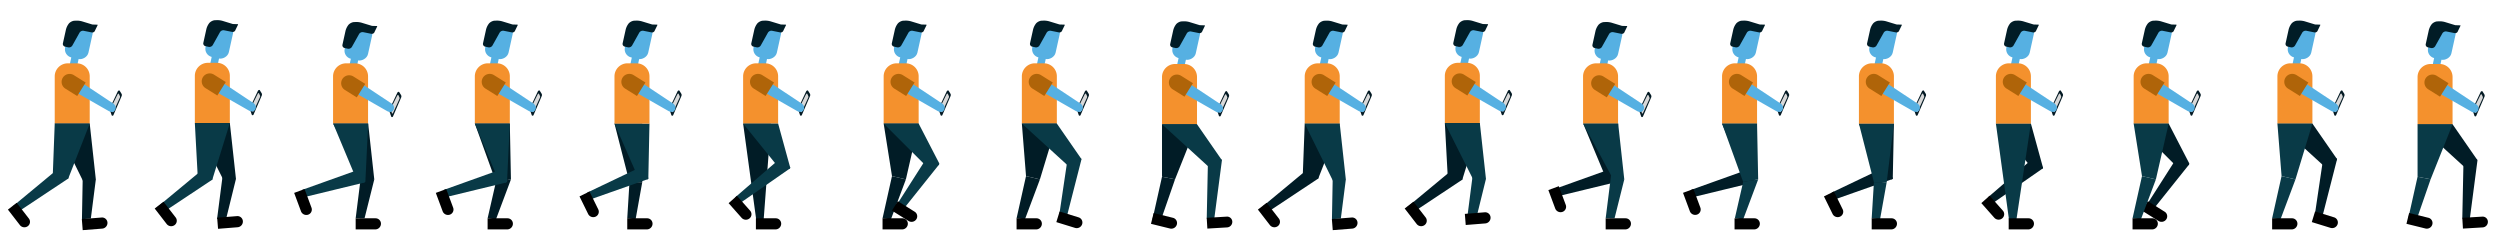 <svg id="Layer_1" data-name="Layer 1" xmlns="http://www.w3.org/2000/svg" width="9000" height="900" viewBox="0 0 9000 900"><defs><style>.cls-1{fill:none;}.cls-2{fill:#56b0e2;}.cls-3{fill:#011c26;}.cls-4{fill:#f4912d;}.cls-5{fill:#031923;}.cls-6{fill:#d8d8d8;}.cls-7{fill:#af6409;}.cls-8{fill:#093a47;}</style></defs><title>SPRITE6</title><rect class="cls-1" width="500" height="900"/><rect class="cls-2" x="219.72" y="104.2" width="128" height="86" rx="30" transform="translate(78.57 392.31) rotate(-77.49)"/><path class="cls-3" d="M350.22,88.84l-8.66-.27-4-.12-3.29-.11a11.69,11.69,0,0,1-3.11-.51l-36-11a69.47,69.47,0,0,0-19.56-2.51l-7.74.33c-7.31.3-16.73,5.45-20.94,11.43l-1.55,2.21a59.73,59.73,0,0,0-7.92,18L226.45,156a10,10,0,0,0,7.6,11.93l11.72,2.6A14.3,14.3,0,0,0,260.41,164l25.9-46.33A14.63,14.63,0,0,1,301,110.88l29.43,5.91a10.27,10.27,0,0,0,11.78-7.13l3.64-7.55,1.74-3.6,3.77-7.8A1.21,1.21,0,0,0,350.22,88.84Z"/><rect class="cls-2" x="251.72" y="203.5" width="33" height="27" transform="translate(-0.33 433.58) rotate(-77.86)"/><path class="cls-4" d="M323,445H197V275.09A47.09,47.09,0,0,1,244.09,228h32.09A46.82,46.82,0,0,1,323,274.82Z"/><path class="cls-5" d="M401.79,414.34l-7.15-20.94a3.48,3.48,0,0,1,.11-2.52L424,329c1.22-2.77,5.81-4.78,7-2l6.85,11.1a10.07,10.07,0,0,1,0,7.95l-29.6,68.54A3.46,3.46,0,0,1,401.79,414.34Z"/><path class="cls-6" d="M404.14,402.15l-3.34-15.39a3,3,0,0,1,.22-1.85l22.43-45.5c.95-2,4-3.51,4.61-1.46l3.74,8.16a8.41,8.41,0,0,1-.48,5.84l-23.05,50.39C407.29,404.48,404.62,404.36,404.14,402.15Z"/><path class="cls-2" d="M414,397h0c-5.13,8.2-15.8,7.13-24,2L245.7,316.62a17.52,17.52,0,0,1-5.55-24.14l4.07-6.51a17.51,17.51,0,0,1,24.14-5.55L408,373C416.2,378.13,419.13,388.8,414,397Z"/><path class="cls-7" d="M259.59,261h0a28.79,28.79,0,0,1,28.79,28.79V340a0,0,0,0,1,0,0H231a0,0,0,0,1,0,0V289.59A28.59,28.59,0,0,1,259.59,261Z" transform="translate(-132.81 361.21) rotate(-57.96)"/><polygon class="cls-3" points="327 787 295 789 298 627 345 646 327 787"/><polygon class="cls-3" points="345 646 308 670 197 445 323 445 345 646"/><path class="cls-8" d="M233,645l-43-15,7-185H323L246,642C244,645,238,644,233,645Z"/><path class="cls-8" d="M65.22,762.58,45.63,743.15,197.37,617.38l46.06,19.13a3.8,3.8,0,0,1,1.11,7Z"/><path d="M52.13,732.83h40a0,0,0,0,1,0,0v71.59a19.41,19.41,0,0,1-19.41,19.41h0a20.59,20.59,0,0,1-20.59-20.59V732.83A0,0,0,0,1,52.13,732.83Z" transform="translate(-461.2 206.87) rotate(-37.73)"/><path d="M321.5,759.5h40a0,0,0,0,1,0,0v71.59a19.41,19.41,0,0,1-19.41,19.41h0a20.59,20.59,0,0,1-20.59-20.59V759.5A0,0,0,0,1,321.5,759.5Z" transform="translate(-434.35 1208.36) rotate(-94.48)"/><rect class="cls-2" x="725.22" y="102.32" width="128" height="86" rx="30" transform="translate(476.44 884.34) rotate(-77.49)"/><path class="cls-3" d="M855.72,87l-8.66-.27-4-.12-3.29-.11a11.69,11.69,0,0,1-3.11-.51l-35.95-11a69.83,69.83,0,0,0-19.56-2.5l-7.74.32c-7.31.31-16.73,5.46-20.94,11.44l-1.55,2.21a59.73,59.73,0,0,0-7.92,18l-11,49.78a10,10,0,0,0,7.6,11.93l11.72,2.6a14.3,14.3,0,0,0,14.64-6.56l25.9-46.34A14.64,14.64,0,0,1,806.49,109l29.43,5.91a10.27,10.27,0,0,0,11.78-7.13l3.64-7.55,1.74-3.6,3.77-7.8A1.21,1.21,0,0,0,855.72,87Z"/><rect class="cls-2" x="757.22" y="201.62" width="33" height="27" transform="translate(400.7 926.29) rotate(-77.86)"/><path class="cls-4" d="M827.44,443.12h-126V273.21a47.09,47.09,0,0,1,47.09-47.09h32.08a46.83,46.83,0,0,1,46.83,46.82Z"/><path class="cls-5" d="M906.22,412.45l-7.14-20.93a3.48,3.48,0,0,1,.11-2.52l29.25-61.88c1.22-2.77,5.8-4.78,7-2l6.85,11.1a10.12,10.12,0,0,1,0,7.95l-29.6,68.54A3.46,3.46,0,0,1,906.22,412.45Z"/><path class="cls-6" d="M908.58,400.27l-3.34-15.4a2.87,2.87,0,0,1,.22-1.84l22.43-45.5c1-2,4-3.51,4.61-1.47l3.74,8.17a8.52,8.52,0,0,1-.48,5.84l-23,50.39C911.73,402.6,909.06,402.48,908.58,400.27Z"/><path class="cls-2" d="M918.44,395.12h0c-5.14,8.2-15.8,7.13-24,2l-144.3-82.38a17.51,17.51,0,0,1-5.55-24.14l4.07-6.51a17.51,17.51,0,0,1,24.14-5.55l139.64,92.58C920.64,376.25,923.57,386.92,918.44,395.12Z"/><path class="cls-7" d="M764,259.12h0a28.79,28.79,0,0,1,28.79,28.79v50.21a0,0,0,0,1,0,0H735.44a0,0,0,0,1,0,0V287.71A28.59,28.59,0,0,1,764,259.12Z" transform="translate(105.61 787.93) rotate(-57.96)"/><polygon class="cls-3" points="814.44 786.12 781.44 788.12 802.44 625.12 849.44 644.12 814.44 786.12"/><polygon class="cls-3" points="849.44 644.12 805.44 650.12 701.44 443.12 827.44 443.12 849.44 644.12"/><path class="cls-8" d="M753.44,649.12l-42-21-10-185h126l-63,203C762.44,649.12,758.44,648.12,753.44,649.12Z"/><path class="cls-8" d="M583.66,766.7l-19.59-19.43L715.81,621.5l46.05,19.13a3.8,3.8,0,0,1,1.12,7Z"/><path d="M580.56,728.95h40a0,0,0,0,1,0,0v71.59a19.41,19.41,0,0,1-19.41,19.41h0a20.59,20.59,0,0,1-20.59-20.59V728.95A0,0,0,0,1,580.56,728.95Z" transform="translate(-348.34 529.42) rotate(-37.73)"/><path d="M807.94,758.62h40a0,0,0,0,1,0,0v71.59a19.41,19.41,0,0,1-19.41,19.41h0A20.59,20.59,0,0,1,807.94,829V758.62a0,0,0,0,1,0,0Z" transform="matrix(-0.08, -1, 1, -0.08, 90.98, 1692.36)"/><rect class="cls-1" x="500" width="500" height="900"/><rect class="cls-2" x="1226.11" y="109.06" width="128" height="86" rx="30" transform="translate(862.27 1378.63) rotate(-77.49)"/><path class="cls-3" d="M1356.61,93.71l-8.66-.27-4-.13-3.29-.1a11.69,11.69,0,0,1-3.1-.51l-36-11a70.19,70.19,0,0,0-19.55-2.51l-7.75.33c-7.3.31-16.72,5.46-20.93,11.44l-1.56,2.21a59.93,59.93,0,0,0-7.92,17.94l-11,49.79a10,10,0,0,0,7.6,11.93l11.71,2.6a14.3,14.3,0,0,0,14.64-6.56l25.9-46.34a14.68,14.68,0,0,1,14.69-6.76l29.42,5.91a10.27,10.27,0,0,0,11.79-7.13l3.64-7.54,1.74-3.6,3.76-7.8A1.21,1.21,0,0,0,1356.61,93.71Z"/><rect class="cls-2" x="1258.11" y="208.36" width="33" height="27" transform="translate(789.66 1421.32) rotate(-77.86)"/><path class="cls-4" d="M1325,445H1199V275.09A47.09,47.09,0,0,1,1246.09,228h32.09A46.82,46.82,0,0,1,1325,274.82Z"/><path class="cls-5" d="M1408.18,419.2,1401,398.26a3.46,3.46,0,0,1,.11-2.51l29.24-61.88c1.22-2.78,5.81-4.79,7-2l6.86,11.09a10.07,10.07,0,0,1,0,8l-29.59,68.55A3.46,3.46,0,0,1,1408.18,419.2Z"/><path class="cls-6" d="M1410.54,407l-3.34-15.4a2.91,2.91,0,0,1,.22-1.85l22.43-45.49c.94-2,4-3.52,4.61-1.47l3.74,8.16a8.55,8.55,0,0,1-.48,5.85l-23,50.39C1413.69,409.35,1411,409.22,1410.54,407Z"/><path class="cls-2" d="M1416,397h0c-5.13,8.2-15.8,7.13-24,2l-144.3-82.38a17.52,17.52,0,0,1-5.55-24.14l4.07-6.51a17.51,17.51,0,0,1,24.14-5.55L1410,373C1418.2,378.13,1421.13,388.8,1416,397Z"/><path class="cls-7" d="M1266,265.87h0a28.79,28.79,0,0,1,28.79,28.79v50.21a0,0,0,0,1,0,0h-57.38a0,0,0,0,1,0,0V294.46A28.59,28.59,0,0,1,1266,265.87Z" transform="translate(335.55 1216.59) rotate(-57.96)"/><polygon class="cls-3" points="1312.39 785.87 1280.39 785.87 1300.39 626.87 1347.39 645.87 1312.39 785.87"/><polygon class="cls-3" points="1347.39 645.87 1310.39 650.87 1199.39 444.87 1325.39 444.87 1347.39 645.87"/><path class="cls-8" d="M1308.39,657.87l-35-36-74-177h126l-10,208C1315.39,655.91,1313.39,656.87,1308.39,657.87Z"/><path class="cls-8" d="M1099.79,708.5l-11.77-25,185.56-66.39,36.76,33.7a3.8,3.8,0,0,1-1.34,6.95Z"/><path d="M1073.52,684.7h40a0,0,0,0,1,0,0v71.59a19.41,19.41,0,0,1-19.41,19.41h0a20.59,20.59,0,0,1-20.59-20.59V684.7a0,0,0,0,1,0,0Z" transform="translate(-185.71 426.01) rotate(-20.36)"/><path d="M1305.89,760.37h40a0,0,0,0,1,0,0V832a19.41,19.41,0,0,1-19.41,19.41h0a20.59,20.59,0,0,1-20.59-20.59V760.37A0,0,0,0,1,1305.89,760.37Z" transform="translate(520.03 2131.76) rotate(-90)"/><rect class="cls-1" x="1000" width="500" height="900"/><rect class="cls-2" x="1732.11" y="104.06" width="128" height="86" rx="30" transform="translate(1263.57 1868.71) rotate(-77.49)"/><path class="cls-3" d="M1862.61,88.71l-8.66-.27-4-.13-3.29-.1a11.69,11.69,0,0,1-3.1-.51l-36-11a70.19,70.19,0,0,0-19.55-2.51l-7.75.33c-7.3.31-16.72,5.46-20.93,11.44l-1.56,2.21a59.93,59.93,0,0,0-7.92,17.94l-11,49.79a10,10,0,0,0,7.6,11.93l11.71,2.6a14.3,14.3,0,0,0,14.64-6.56l25.9-46.34a14.68,14.68,0,0,1,14.69-6.76l29.42,5.91a10.27,10.27,0,0,0,11.79-7.13l3.64-7.54,1.74-3.6,3.76-7.8A1.21,1.21,0,0,0,1862.61,88.71Z"/><rect class="cls-2" x="1764.11" y="203.36" width="33" height="27" transform="translate(1194.14 1912.05) rotate(-77.86)"/><path class="cls-4" d="M1835.39,444.87h-126V275a47.09,47.09,0,0,1,47.09-47.09h32.09a46.82,46.82,0,0,1,46.82,46.82Z"/><path class="cls-5" d="M1914.18,414.2,1907,393.26a3.46,3.46,0,0,1,.11-2.51l29.24-61.88c1.22-2.78,5.81-4.79,7-2l6.86,11.09a10.07,10.07,0,0,1,0,8l-29.59,68.55A3.46,3.46,0,0,1,1914.18,414.2Z"/><path class="cls-6" d="M1916.54,402l-3.34-15.4a2.91,2.91,0,0,1,.22-1.85l22.43-45.49c.94-2,4-3.52,4.61-1.47l3.74,8.16a8.55,8.55,0,0,1-.48,5.85l-23,50.39C1919.69,404.35,1917,404.22,1916.54,402Z"/><path class="cls-2" d="M1926.39,396.87h0c-5.13,8.2-15.8,7.13-24,2L1758.1,316.48a17.52,17.52,0,0,1-5.56-24.14l4.08-6.5a17.52,17.52,0,0,1,24.14-5.56l139.63,92.59C1928.59,378,1931.53,388.67,1926.39,396.87Z"/><path class="cls-7" d="M1772,260.87h0a28.79,28.79,0,0,1,28.79,28.79v50.21a0,0,0,0,1,0,0h-57.38a0,0,0,0,1,0,0V289.46A28.59,28.59,0,0,1,1772,260.87Z" transform="translate(577.35 1643.17) rotate(-57.96)"/><polygon class="cls-3" points="1785.39 789.87 1755.39 785.87 1785.39 654.87 1839.39 645.87 1785.39 789.87"/><polygon class="cls-3" points="1839.39 645.87 1785.39 654.87 1709.39 444.87 1835.39 444.87 1839.39 645.87"/><path class="cls-8" d="M1818.39,657.87l-35-36-74-177h126l-10,208C1825.39,655.91,1823.39,656.87,1818.39,657.87Z"/><path class="cls-8" d="M1609.79,708.5l-11.77-25,185.56-66.39,36.76,33.7a3.8,3.8,0,0,1-1.34,6.95Z"/><path d="M1583.52,684.7h40a0,0,0,0,1,0,0v71.59a19.41,19.41,0,0,1-19.41,19.41h0a20.59,20.59,0,0,1-20.59-20.59V684.7a0,0,0,0,1,0,0Z" transform="translate(-153.86 603.42) rotate(-20.36)"/><path d="M1780.89,760.37h40a0,0,0,0,1,0,0V832a19.41,19.41,0,0,1-19.41,19.41h0a20.59,20.59,0,0,1-20.59-20.59V760.37A0,0,0,0,1,1780.89,760.37Z" transform="translate(995.03 2606.76) rotate(-90)"/><rect class="cls-1" x="1500" width="500" height="900"/><rect class="cls-2" x="2269.72" y="203.5" width="33" height="27" transform="translate(1593.28 2406.46) rotate(-77.86)"/><rect class="cls-2" x="2234.83" y="104.06" width="128" height="86" rx="30" transform="translate(1657.41 2359.49) rotate(-77.49)"/><path class="cls-3" d="M2365.33,88.71l-8.67-.27-4-.13-3.3-.1a11.69,11.69,0,0,1-3.1-.51l-36-11a70.14,70.14,0,0,0-19.55-2.51l-7.74.33c-7.31.31-16.73,5.46-20.94,11.44l-1.55,2.21a59.68,59.68,0,0,0-7.92,17.94l-11.05,49.79a10,10,0,0,0,7.6,11.93l11.71,2.6a14.32,14.32,0,0,0,14.65-6.56l25.9-46.34a14.66,14.66,0,0,1,14.68-6.76l29.42,5.91a10.27,10.27,0,0,0,11.79-7.13L2361,102l1.74-3.6,3.77-7.8A1.21,1.21,0,0,0,2365.33,88.71Z"/><polygon class="cls-3" points="2288.11 789.87 2258.11 785.87 2266.11 655.87 2312.11 655.87 2288.11 789.87"/><polygon class="cls-3" points="2312.11 655.87 2266.11 655.87 2212.11 444.87 2312.11 444.87 2312.11 655.87"/><path class="cls-8" d="M2328,645.2l-35.35-16.85-80.58-183.48h126L2334,641.47A4.14,4.14,0,0,1,2328,645.2Z"/><path class="cls-8" d="M2128.28,716.88l-14.23-23.63L2292,608.44l40,29.82a3.8,3.8,0,0,1-.64,7Z"/><path d="M2104.24,693.6h40a0,0,0,0,1,0,0V765.2a19.41,19.41,0,0,1-19.41,19.41h0A20.59,20.59,0,0,1,2104.24,764V693.6A0,0,0,0,1,2104.24,693.6Z" transform="translate(-108.27 1012.21) rotate(-26.16)"/><path d="M2283.61,760.37h40a0,0,0,0,1,0,0V832a19.41,19.41,0,0,1-19.41,19.41h0a20.59,20.59,0,0,1-20.59-20.59V760.37A0,0,0,0,1,2283.61,760.37Z" transform="translate(1497.74 3109.47) rotate(-90)"/><path class="cls-4" d="M2338.11,444.87h-126V275a47.09,47.09,0,0,1,47.09-47.09h32.08a46.83,46.83,0,0,1,46.83,46.82Z"/><path class="cls-5" d="M2416.89,414.2l-7.14-20.94a3.46,3.46,0,0,1,.11-2.51l29.25-61.88c1.22-2.78,5.8-4.79,7-2L2453,338a10.07,10.07,0,0,1,0,8l-29.6,68.55A3.46,3.46,0,0,1,2416.89,414.2Z"/><path class="cls-6" d="M2419.25,402l-3.34-15.4a3,3,0,0,1,.22-1.85l22.43-45.49c1-2,4-3.52,4.61-1.47l3.74,8.16a8.49,8.49,0,0,1-.48,5.85l-23,50.39C2422.4,404.35,2419.73,404.22,2419.25,402Z"/><path class="cls-2" d="M2429.11,396.87h0c-5.13,8.2-15.8,7.13-24,2l-144.3-82.39a17.51,17.51,0,0,1-5.55-24.14l4.07-6.5a17.52,17.52,0,0,1,24.14-5.56l139.64,92.59C2431.31,378,2434.24,388.67,2429.11,396.87Z"/><path class="cls-7" d="M2274.7,260.87h0a28.79,28.79,0,0,1,28.79,28.79v50.21a0,0,0,0,1,0,0h-57.38a0,0,0,0,1,0,0V289.46A28.59,28.59,0,0,1,2274.7,260.87Z" transform="translate(813.36 2069.3) rotate(-57.96)"/><rect class="cls-1" x="2000" width="500" height="900"/><polygon class="cls-3" points="2749.24 789.87 2722.24 789.87 2675.24 444.87 2775.24 444.87 2749.24 789.87"/><rect class="cls-2" x="2697.96" y="104.06" width="128" height="86" rx="30" transform="translate(2020.25 2811.63) rotate(-77.49)"/><path class="cls-3" d="M2828.46,88.71l-8.66-.27-4-.13-3.29-.1a11.62,11.62,0,0,1-3.1-.51l-36-11a70.19,70.19,0,0,0-19.55-2.51l-7.75.33c-7.3.31-16.73,5.46-20.94,11.44l-1.55,2.21a59.93,59.93,0,0,0-7.92,17.94l-11,49.79a10,10,0,0,0,7.59,11.93l11.72,2.6a14.3,14.3,0,0,0,14.64-6.56l25.9-46.34a14.68,14.68,0,0,1,14.69-6.76l29.42,5.91a10.28,10.28,0,0,0,11.79-7.13l3.64-7.54c.47-1,1.26-2.61,1.73-3.6l3.77-7.8A1.21,1.21,0,0,0,2828.46,88.71Z"/><rect class="cls-2" x="2729.96" y="203.36" width="33" height="27" transform="translate(1956.87 2856.3) rotate(-77.86)"/><path class="cls-4" d="M2801.24,444.87h-126V275a47.09,47.09,0,0,1,47.09-47.09h32.09a46.82,46.82,0,0,1,46.82,46.82Z"/><path class="cls-5" d="M2880,414.2l-7.14-20.94a3.46,3.46,0,0,1,.1-2.51l29.25-61.88c1.22-2.78,5.81-4.79,7-2l6.85,11.09a10,10,0,0,1,0,8l-29.6,68.55A3.46,3.46,0,0,1,2880,414.2Z"/><path class="cls-6" d="M2882.39,402l-3.35-15.4a3,3,0,0,1,.22-1.85l22.43-45.49c.95-2,4-3.52,4.61-1.47L2910,346a8.43,8.43,0,0,1-.48,5.85l-23,50.39C2885.54,404.35,2882.87,404.22,2882.39,402Z"/><path class="cls-2" d="M2892.24,396.87h0c-5.13,8.2-15.8,7.13-24,2L2724,316.48a17.52,17.52,0,0,1-5.56-24.14l4.07-6.5a17.52,17.52,0,0,1,24.14-5.56l139.64,92.59C2894.44,378,2897.37,388.67,2892.24,396.87Z"/><path class="cls-7" d="M2737.84,260.87h0a28.79,28.79,0,0,1,28.79,28.79v50.21a0,0,0,0,1,0,0h-57.38a0,0,0,0,1,0,0V289.46a28.59,28.59,0,0,1,28.59-28.59Z" transform="translate(1030.79 2461.89) rotate(-57.96)"/><path class="cls-8" d="M2839.8,607.72l-38.56-6.85-126-156h126l43.27,157.68A4.14,4.14,0,0,1,2839.8,607.72Z"/><path class="cls-8" d="M2666.24,729.87l-20-19,149-129L2841.7,600a3.79,3.79,0,0,1,1.26,7Z"/><path d="M2648.24,706.87h40a0,0,0,0,1,0,0v71.59a19.41,19.41,0,0,1-19.41,19.41h0a20.59,20.59,0,0,1-20.59-20.59V706.87a0,0,0,0,1,0,0Z" transform="translate(172.49 1959.34) rotate(-41.56)"/><path d="M2746.74,760.37h40a0,0,0,0,1,0,0V832a19.41,19.41,0,0,1-19.41,19.41h0a20.59,20.59,0,0,1-20.59-20.59V760.37A0,0,0,0,1,2746.74,760.37Z" transform="translate(1960.88 3572.61) rotate(-90)"/><rect class="cls-1" x="2500" width="500" height="900"/><rect class="cls-2" x="3203.89" y="104.06" width="128" height="86" rx="30" transform="translate(2416.61 3305.55) rotate(-77.49)"/><path class="cls-3" d="M3334.39,88.71l-8.66-.27-4-.13-3.3-.1a11.69,11.69,0,0,1-3.1-.51l-36-11a70.09,70.09,0,0,0-19.55-2.51l-7.74.33c-7.31.31-16.73,5.46-20.94,11.44l-1.55,2.21a59.68,59.68,0,0,0-7.92,17.94l-11.05,49.79a10,10,0,0,0,7.6,11.93l11.71,2.6a14.32,14.32,0,0,0,14.65-6.56l25.9-46.34a14.66,14.66,0,0,1,14.68-6.76l29.42,5.91a10.27,10.27,0,0,0,11.79-7.13L3330,102l1.74-3.6,3.77-7.8A1.21,1.21,0,0,0,3334.39,88.71Z"/><rect class="cls-2" x="3235.89" y="203.36" width="33" height="27" transform="translate(2356.4 3350.91) rotate(-77.86)"/><path class="cls-4" d="M3307.17,444.87h-126V275a47.09,47.09,0,0,1,47.09-47.09h32.08a46.83,46.83,0,0,1,46.83,46.82Z"/><polygon class="cls-3" points="3207.17 789.87 3177.17 785.87 3211.17 633.87 3261.17 645.87 3207.17 789.87"/><polygon class="cls-3" points="3261.17 645.87 3211.17 633.87 3181.17 444.87 3307.17 444.87 3261.17 645.87"/><path class="cls-5" d="M3386,414.2l-7.14-20.94a3.46,3.46,0,0,1,.11-2.51l29.25-61.88c1.22-2.78,5.81-4.79,7-2L3422,338a10.07,10.07,0,0,1,0,8l-29.6,68.55A3.46,3.46,0,0,1,3386,414.2Z"/><path class="cls-6" d="M3388.31,402l-3.34-15.4a3,3,0,0,1,.22-1.85l22.43-45.49c1-2,4-3.52,4.61-1.47L3416,346a8.49,8.49,0,0,1-.48,5.85l-23,50.39C3391.46,404.35,3388.79,404.22,3388.31,402Z"/><path class="cls-2" d="M3398.17,396.87h0c-5.13,8.2-15.8,7.13-24,2l-144.3-82.39a17.52,17.52,0,0,1-5.55-24.14l4.07-6.5a17.52,17.52,0,0,1,24.14-5.56l139.64,92.59C3400.37,378,3403.3,388.67,3398.17,396.87Z"/><path class="cls-7" d="M3243.76,260.87h0a28.79,28.79,0,0,1,28.79,28.79v50.21a0,0,0,0,1,0,0h-57.38a0,0,0,0,1,0,0V289.46a28.59,28.59,0,0,1,28.59-28.59Z" transform="translate(1268.32 2890.75) rotate(-57.96)"/><path class="cls-8" d="M3376.17,594.87l-43,2-152-152h126l74,143C3382,590.8,3379.16,595.4,3376.17,594.87Z"/><path class="cls-8" d="M3245.54,761.39,3221,748.87,3327,582.76l49.7,4.15a3.79,3.79,0,0,1,3.19,6.31Z"/><path d="M3240.17,719.87h40a0,0,0,0,1,0,0v71.59a19.41,19.41,0,0,1-19.41,19.41h0a20.59,20.59,0,0,1-20.59-20.59V719.87A0,0,0,0,1,3240.17,719.87Z" transform="translate(881.81 3122.88) rotate(-57.96)"/><path d="M3202.67,760.37h40a0,0,0,0,1,0,0V832a19.41,19.41,0,0,1-19.41,19.41h0a20.59,20.59,0,0,1-20.59-20.59V760.37a0,0,0,0,1,0,0Z" transform="translate(2416.8 4028.53) rotate(-90)"/><rect class="cls-1" x="3000" width="500" height="900"/><rect class="cls-2" x="3701.39" y="104.06" width="128" height="86" rx="30" transform="translate(2806.37 3791.25) rotate(-77.49)"/><path class="cls-3" d="M3831.89,88.71l-8.66-.27-4-.13-3.3-.1a11.69,11.69,0,0,1-3.1-.51l-36-11a70.09,70.09,0,0,0-19.55-2.51l-7.74.33c-7.31.31-16.73,5.46-20.94,11.44l-1.55,2.21a59.68,59.68,0,0,0-7.92,17.94l-11.05,49.79a10,10,0,0,0,7.6,11.93l11.71,2.6a14.32,14.32,0,0,0,14.65-6.56L3768,117.5a14.66,14.66,0,0,1,14.68-6.76l29.42,5.91a10.27,10.27,0,0,0,11.79-7.13l3.64-7.54,1.74-3.6,3.77-7.8A1.21,1.21,0,0,0,3831.89,88.71Z"/><rect class="cls-2" x="3733.39" y="203.36" width="33" height="27" transform="translate(2749.27 3837.29) rotate(-77.86)"/><path class="cls-4" d="M3804.67,444.87h-126V275a47.09,47.09,0,0,1,47.09-47.09h32.08a46.83,46.83,0,0,1,46.83,46.82Z"/><polygon class="cls-3" points="3689.67 789.87 3659.67 785.87 3693.67 633.87 3743.67 645.87 3689.67 789.87"/><polygon class="cls-3" points="3743.67 645.87 3693.67 633.87 3678.67 444.87 3804.67 444.87 3743.67 645.87"/><path d="M3685.17,760.37h40a0,0,0,0,1,0,0V832a19.41,19.41,0,0,1-19.41,19.41h0a20.59,20.59,0,0,1-20.59-20.59V760.37A0,0,0,0,1,3685.17,760.37Z" transform="translate(2899.3 4511.03) rotate(-90)"/><path class="cls-5" d="M3883.45,414.2l-7.14-20.94a3.46,3.46,0,0,1,.11-2.51l29.25-61.88c1.22-2.78,5.81-4.79,7-2l6.85,11.09a10.07,10.07,0,0,1,0,8l-29.6,68.55A3.46,3.46,0,0,1,3883.45,414.2Z"/><path class="cls-6" d="M3885.81,402l-3.34-15.4a3,3,0,0,1,.22-1.85l22.43-45.49c1-2,4-3.52,4.61-1.47l3.74,8.16a8.49,8.49,0,0,1-.48,5.85l-23,50.39C3889,404.35,3886.29,404.22,3885.81,402Z"/><path class="cls-2" d="M3895.67,396.87h0c-5.13,8.2-15.8,7.13-24,2l-144.3-82.39a17.52,17.52,0,0,1-5.55-24.14l4.07-6.5a17.52,17.52,0,0,1,24.14-5.56l139.64,92.59C3897.87,378,3900.8,388.67,3895.67,396.87Z"/><path class="cls-7" d="M3741.26,260.87h0A28.79,28.79,0,0,1,3770,289.65v50.21a0,0,0,0,1,0,0h-57.38a0,0,0,0,1,0,0V289.46a28.59,28.59,0,0,1,28.59-28.59Z" transform="translate(1501.88 3312.46) rotate(-57.96)"/><path class="cls-8" d="M3873.67,594.87l-25,5-170-155h126l88,127C3893.47,574.8,3886.67,586.87,3873.67,594.87Z"/><path class="cls-8" d="M3839.64,783.27l-27.55-1.3,30.58-206.1,44.81-5.59a3.8,3.8,0,0,1,5.51,4.45Z"/><path d="M3832.43,748.56h40a0,0,0,0,1,0,0v71.59A19.41,19.41,0,0,1,3853,839.56h0A20.59,20.59,0,0,1,3832.43,819V748.56A0,0,0,0,1,3832.43,748.56Z" transform="translate(1957.43 4240.91) rotate(-72.85)"/><rect class="cls-1" x="3500" width="500" height="900"/><rect class="cls-2" x="4205.95" y="106.57" width="128" height="86" rx="30" transform="translate(3199.22 4285.8) rotate(-77.49)"/><path class="cls-3" d="M4336.45,91.22l-8.66-.28-4-.12-3.29-.1a12,12,0,0,1-3.1-.52l-36-11a69.82,69.82,0,0,0-19.55-2.51l-7.75.33c-7.3.31-16.72,5.45-20.93,11.43l-1.56,2.21a60,60,0,0,0-7.92,18l-11,49.79a10,10,0,0,0,7.6,11.92l11.71,2.6a14.3,14.3,0,0,0,14.64-6.56l25.9-46.33a14.67,14.67,0,0,1,14.69-6.76l29.42,5.91a10.27,10.27,0,0,0,11.79-7.13l3.64-7.54,1.74-3.61,3.76-7.8A1.2,1.2,0,0,0,4336.45,91.22Z"/><rect class="cls-2" x="4237.95" y="205.87" width="33" height="27" transform="translate(3145.28 4332.55) rotate(-77.86)"/><path class="cls-4" d="M4309.23,447.37h-126V277.46a47.09,47.09,0,0,1,47.09-47.09h32.09a46.82,46.82,0,0,1,46.82,46.82Z"/><path class="cls-5" d="M4388,416.71l-7.14-20.94a3.45,3.45,0,0,1,.11-2.51l29.24-61.89c1.22-2.77,5.81-4.78,7-2l6.86,11.1a10.07,10.07,0,0,1,0,7.95L4394.48,417A3.47,3.47,0,0,1,4388,416.71Z"/><path class="cls-6" d="M4390.38,404.52,4387,389.13a2.89,2.89,0,0,1,.22-1.85l22.43-45.49c.94-2,4-3.52,4.61-1.47l3.74,8.16a8.52,8.52,0,0,1-.48,5.84l-23.05,50.39C4393.53,406.85,4390.86,406.73,4390.38,404.52Z"/><path class="cls-2" d="M4400.23,399.37h0c-5.13,8.2-15.8,7.13-24,2L4231.94,319a17.52,17.52,0,0,1-5.56-24.14l4.08-6.51a17.52,17.52,0,0,1,24.14-5.55l139.63,92.58C4402.43,380.5,4405.37,391.17,4400.23,399.37Z"/><path class="cls-7" d="M4245.83,263.37h0a28.79,28.79,0,0,1,28.79,28.79v50.21a0,0,0,0,1,0,0h-57.38a0,0,0,0,1,0,0V292A28.59,28.59,0,0,1,4245.83,263.37Z" transform="translate(1736.64 3741.35) rotate(-57.96)"/><path class="cls-8" d="M4371.76,784.61l-27.5,2.06,4-191L4392.85,574a3.78,3.78,0,0,1,6,3.61Z"/><path d="M4371.35,755.21h38.77a0,0,0,0,1,0,0v72.34a18.81,18.81,0,0,1-18.81,18.81h0a20,20,0,0,1-20-20V755.21A0,0,0,0,1,4371.35,755.21Z" transform="translate(3853.39 5231.48) rotate(-93.42)"/><polygon class="cls-3" points="4179.23 792.37 4149.23 788.37 4183.23 636.37 4230.23 645.37 4179.23 792.37"/><polygon class="cls-3" points="4230.23 645.37 4183.23 636.37 4183.23 447.37 4309.23 447.37 4230.23 645.37"/><path d="M4172.73,751.87h40a0,0,0,0,1,0,0v71.59a19.41,19.41,0,0,1-19.41,19.41h0a20.59,20.59,0,0,1-20.59-20.59V751.87a0,0,0,0,1,0,0Z" transform="translate(2413.95 4676.9) rotate(-76.14)"/><path class="cls-8" d="M4378.23,597.37l-25,5-170-155h126l88,127C4398,577.3,4391.23,589.37,4378.23,597.37Z"/><rect class="cls-1" x="4000" width="500" height="900"/><rect class="cls-1" x="4500" width="500" height="900"/><rect class="cls-2" x="4719.72" y="104.2" width="128" height="86" rx="30" transform="translate(3604.04 4785.52) rotate(-77.49)"/><path class="cls-3" d="M4850.22,88.84l-8.66-.27-4-.12-3.29-.11a11.69,11.69,0,0,1-3.11-.51l-35.95-11a69.47,69.47,0,0,0-19.56-2.51l-7.74.33c-7.31.3-16.73,5.45-20.94,11.43l-1.55,2.21a59.73,59.73,0,0,0-7.92,18L4726.45,156a10,10,0,0,0,7.6,11.93l11.72,2.6a14.3,14.3,0,0,0,14.64-6.56l25.9-46.33a14.63,14.63,0,0,1,14.68-6.76l29.43,5.91a10.27,10.27,0,0,0,11.78-7.13l3.64-7.55,1.74-3.6,3.77-7.8A1.21,1.21,0,0,0,4850.22,88.84Z"/><rect class="cls-2" x="4751.72" y="203.5" width="33" height="27" transform="translate(3553.32 4832.95) rotate(-77.86)"/><path class="cls-3" d="M4733,645l-43-15,7-185h126l-77,197C4744,645,4738,644,4733,645Z"/><path class="cls-4" d="M4823,445H4697V275.09A47.09,47.09,0,0,1,4744.09,228h32.09A46.82,46.82,0,0,1,4823,274.82Z"/><path class="cls-5" d="M4901.79,414.34l-7.15-20.94a3.48,3.48,0,0,1,.11-2.52L4924,329c1.22-2.77,5.81-4.78,7-2l6.85,11.1a10.07,10.07,0,0,1,0,7.95l-29.6,68.54A3.46,3.46,0,0,1,4901.79,414.34Z"/><path class="cls-6" d="M4904.14,402.15l-3.34-15.39a3,3,0,0,1,.22-1.85l22.43-45.5c.95-2,4-3.51,4.61-1.46l3.74,8.16a8.41,8.41,0,0,1-.48,5.84l-23,50.39C4907.29,404.48,4904.62,404.36,4904.14,402.15Z"/><path class="cls-2" d="M4914,397h0c-5.13,8.2-15.8,7.13-24,2l-144.3-82.38a17.52,17.52,0,0,1-5.55-24.14l4.07-6.51a17.51,17.51,0,0,1,24.14-5.55L4908,373C4916.2,378.13,4919.13,388.8,4914,397Z"/><path class="cls-7" d="M4759.59,261h0a28.79,28.79,0,0,1,28.79,28.79V340a0,0,0,0,1,0,0H4731a0,0,0,0,1,0,0V289.59A28.59,28.59,0,0,1,4759.59,261Z" transform="translate(1979.86 4175.74) rotate(-57.96)"/><polygon class="cls-8" points="4827 787 4795 789 4798 627 4845 646 4827 787"/><polygon class="cls-8" points="4845 646 4808 670 4697 445 4823 445 4845 646"/><path class="cls-3" d="M4565.22,762.58l-19.59-19.43,151.74-125.77,46.06,19.13a3.8,3.8,0,0,1,1.11,7Z"/><path d="M4552.13,732.83h40a0,0,0,0,1,0,0v71.59a19.41,19.41,0,0,1-19.41,19.41h0a20.59,20.59,0,0,1-20.59-20.59V732.83A0,0,0,0,1,4552.13,732.83Z" transform="translate(479.68 2960.53) rotate(-37.73)"/><path d="M4821.5,759.5h40a0,0,0,0,1,0,0v71.59a19.41,19.41,0,0,1-19.41,19.41h0a20.59,20.59,0,0,1-20.59-20.59V759.5a0,0,0,0,1,0,0Z" transform="translate(4417.31 5694.6) rotate(-94.48)"/><rect class="cls-2" x="5225.22" y="102.32" width="128" height="86" rx="30" transform="translate(4001.9 5277.55) rotate(-77.49)"/><path class="cls-3" d="M5355.72,87l-8.66-.27-4-.12-3.29-.11a11.69,11.69,0,0,1-3.11-.51l-35.95-11a69.83,69.83,0,0,0-19.56-2.5l-7.74.32c-7.31.31-16.73,5.46-20.94,11.44l-1.55,2.21a59.73,59.73,0,0,0-7.92,18L5232,154.12a10,10,0,0,0,7.6,11.93l11.72,2.6a14.3,14.3,0,0,0,14.64-6.56l25.9-46.34a14.64,14.64,0,0,1,14.68-6.75l29.43,5.91a10.27,10.27,0,0,0,11.78-7.13l3.64-7.55,1.74-3.6,3.77-7.8A1.21,1.21,0,0,0,5355.72,87Z"/><rect class="cls-2" x="5257.22" y="201.62" width="33" height="27" transform="translate(3954.35 5325.66) rotate(-77.86)"/><path class="cls-3" d="M5253.44,649.12l-42-21-10-185h126l-63,203C5262.44,649.12,5258.44,648.12,5253.44,649.12Z"/><path class="cls-4" d="M5327.44,443.12h-126V273.21a47.09,47.09,0,0,1,47.09-47.09h32.08a46.83,46.83,0,0,1,46.83,46.82Z"/><path class="cls-5" d="M5406.22,412.45l-7.14-20.93a3.48,3.48,0,0,1,.11-2.52l29.25-61.88c1.22-2.77,5.8-4.78,7-2l6.85,11.1a10.12,10.12,0,0,1,0,7.95l-29.6,68.54A3.46,3.46,0,0,1,5406.22,412.45Z"/><path class="cls-6" d="M5408.58,400.27l-3.34-15.4a2.87,2.87,0,0,1,.22-1.84l22.43-45.5c.95-2,4-3.51,4.61-1.47l3.74,8.17a8.52,8.52,0,0,1-.48,5.84l-23.05,50.39C5411.73,402.6,5409.06,402.48,5408.58,400.27Z"/><path class="cls-2" d="M5418.44,395.12h0c-5.14,8.2-15.8,7.13-24,2l-144.3-82.38a17.51,17.51,0,0,1-5.55-24.14l4.07-6.51a17.51,17.51,0,0,1,24.14-5.55l139.64,92.58C5420.64,376.25,5423.57,386.92,5418.44,395.12Z"/><path class="cls-7" d="M5264,259.12h0a28.79,28.79,0,0,1,28.79,28.79v50.21a0,0,0,0,1,0,0h-57.38a0,0,0,0,1,0,0V287.71A28.59,28.59,0,0,1,5264,259.12Z" transform="translate(2218.27 4602.45) rotate(-57.96)"/><polygon class="cls-8" points="5314.44 786.12 5281.44 788.12 5302.44 625.12 5349.44 644.12 5314.44 786.12"/><polygon class="cls-8" points="5349.44 644.12 5305.44 650.12 5201.44 443.12 5327.44 443.12 5349.44 644.12"/><path class="cls-3" d="M5083.66,766.7l-19.59-19.43L5215.81,621.5l46,19.13a3.8,3.8,0,0,1,1.12,7Z"/><path d="M5080.56,728.95h40a0,0,0,0,1,0,0v71.59a19.41,19.41,0,0,1-19.41,19.41h0a20.59,20.59,0,0,1-20.59-20.59V728.95A0,0,0,0,1,5080.56,728.95Z" transform="translate(592.54 3283.08) rotate(-37.73)"/><path d="M5307.94,758.62h40a0,0,0,0,1,0,0v71.59a19.41,19.41,0,0,1-19.41,19.41h0A20.59,20.59,0,0,1,5307.94,829V758.62A0,0,0,0,1,5307.94,758.62Z" transform="matrix(-0.08, -1, 1, -0.08, 4942.64, 6178.6)"/><rect class="cls-1" x="5000" width="500" height="900"/><rect class="cls-2" x="5726.11" y="109.06" width="128" height="86" rx="30" transform="translate(4387.73 5771.84) rotate(-77.49)"/><path class="cls-3" d="M5856.61,93.71l-8.66-.27-4-.13-3.29-.1a11.69,11.69,0,0,1-3.1-.51l-36-11a70.19,70.19,0,0,0-19.55-2.51l-7.75.33c-7.3.31-16.72,5.46-20.93,11.44l-1.56,2.21a59.93,59.93,0,0,0-7.92,17.94l-11,49.79a10,10,0,0,0,7.6,11.93l11.71,2.6a14.3,14.3,0,0,0,14.64-6.56l25.9-46.34a14.68,14.68,0,0,1,14.69-6.76l29.42,5.91a10.27,10.27,0,0,0,11.79-7.13l3.64-7.54,1.74-3.6,3.76-7.8A1.21,1.21,0,0,0,5856.61,93.71Z"/><rect class="cls-2" x="5758.11" y="208.36" width="33" height="27" transform="translate(4343.32 5820.68) rotate(-77.86)"/><path class="cls-3" d="M5599.79,708.5l-11.77-25,185.56-66.39,36.76,33.7a3.8,3.8,0,0,1-1.34,6.95Z"/><path class="cls-3" d="M5808.39,657.87l-35-36-74-177h126l-10,208C5815.39,655.91,5813.39,656.87,5808.39,657.87Z"/><path class="cls-4" d="M5825,445H5699V275.09A47.09,47.09,0,0,1,5746.09,228h32.09A46.82,46.82,0,0,1,5825,274.82Z"/><path class="cls-5" d="M5908.18,419.2,5901,398.26a3.46,3.46,0,0,1,.11-2.51l29.24-61.88c1.22-2.78,5.81-4.79,7-2l6.86,11.09a10.07,10.07,0,0,1,0,8l-29.59,68.55A3.46,3.46,0,0,1,5908.18,419.2Z"/><path class="cls-6" d="M5910.54,407l-3.34-15.4a2.91,2.91,0,0,1,.22-1.85l22.43-45.49c.94-2,4-3.52,4.61-1.47l3.74,8.16a8.55,8.55,0,0,1-.48,5.85l-23.05,50.39C5913.69,409.35,5911,409.22,5910.54,407Z"/><path class="cls-2" d="M5916,397h0c-5.13,8.2-15.8,7.13-24,2l-144.3-82.38a17.52,17.52,0,0,1-5.55-24.14l4.07-6.51a17.51,17.51,0,0,1,24.14-5.55L5910,373C5918.2,378.13,5921.13,388.8,5916,397Z"/><path class="cls-7" d="M5766,265.87h0a28.79,28.79,0,0,1,28.79,28.79v50.21a0,0,0,0,1,0,0h-57.38a0,0,0,0,1,0,0V294.46A28.59,28.59,0,0,1,5766,265.87Z" transform="translate(2448.21 5031.12) rotate(-57.96)"/><polygon class="cls-8" points="5812.4 785.87 5780.4 785.87 5800.4 626.87 5847.4 645.87 5812.4 785.87"/><polygon class="cls-8" points="5847.4 645.87 5810.4 650.87 5699.4 444.87 5825.4 444.87 5847.4 645.87"/><path d="M5573.52,684.7h40a0,0,0,0,1,0,0v71.59a19.41,19.41,0,0,1-19.41,19.41h0a20.59,20.59,0,0,1-20.59-20.59V684.7a0,0,0,0,1,0,0Z" transform="matrix(0.94, -0.35, 0.35, 0.94, 95.34, 1991.41)"/><path d="M5805.89,760.37h40a0,0,0,0,1,0,0V832a19.41,19.41,0,0,1-19.41,19.41h0a20.59,20.59,0,0,1-20.59-20.59V760.37A0,0,0,0,1,5805.89,760.37Z" transform="translate(5020.03 6631.76) rotate(-90)"/><rect class="cls-1" x="5500" width="500" height="900"/><rect class="cls-2" x="6222.11" y="104.06" width="128" height="86" rx="30" transform="translate(4781.2 6252.15) rotate(-77.49)"/><path class="cls-3" d="M6352.61,88.71l-8.66-.27-4-.13-3.29-.1a11.69,11.69,0,0,1-3.1-.51l-36-11a70.19,70.19,0,0,0-19.55-2.51l-7.75.33c-7.3.31-16.72,5.46-20.93,11.44l-1.56,2.21a59.93,59.93,0,0,0-7.92,17.94l-11,49.79a10,10,0,0,0,7.6,11.93l11.71,2.6a14.3,14.3,0,0,0,14.64-6.56l25.9-46.34a14.68,14.68,0,0,1,14.69-6.76l29.42,5.91a10.27,10.27,0,0,0,11.79-7.13l3.64-7.54,1.74-3.6,3.76-7.8A1.21,1.21,0,0,0,6352.61,88.71Z"/><rect class="cls-2" x="6254.11" y="203.36" width="33" height="27" transform="translate(4739.9 6301.64) rotate(-77.86)"/><path class="cls-3" d="M6308.39,657.87l-35-36-74-177h126l-10,208C6315.39,655.91,6313.39,656.87,6308.39,657.87Z"/><path class="cls-3" d="M6099.79,708.5l-11.77-25,185.56-66.39,36.76,33.7a3.8,3.8,0,0,1-1.34,6.95Z"/><path class="cls-4" d="M6325.39,444.87h-126V275a47.09,47.09,0,0,1,47.09-47.09h32.09a46.82,46.82,0,0,1,46.82,46.82Z"/><path class="cls-5" d="M6404.18,414.2,6397,393.26a3.46,3.46,0,0,1,.11-2.51l29.24-61.88c1.22-2.78,5.81-4.79,7-2l6.86,11.09a10.07,10.07,0,0,1,0,8l-29.59,68.55A3.46,3.46,0,0,1,6404.18,414.2Z"/><path class="cls-6" d="M6406.54,402l-3.34-15.4a2.91,2.91,0,0,1,.22-1.85l22.43-45.49c.94-2,4-3.52,4.61-1.47l3.74,8.16a8.55,8.55,0,0,1-.48,5.85l-23.05,50.39C6409.69,404.35,6407,404.22,6406.54,402Z"/><path class="cls-2" d="M6416.39,396.87h0c-5.13,8.2-15.8,7.13-24,2L6248.1,316.48a17.52,17.52,0,0,1-5.56-24.14l4.08-6.5a17.52,17.52,0,0,1,24.14-5.56l139.63,92.59C6418.59,378,6421.53,388.67,6416.39,396.87Z"/><path class="cls-7" d="M6262,260.87h0a28.79,28.79,0,0,1,28.79,28.79v50.21a0,0,0,0,1,0,0h-57.38a0,0,0,0,1,0,0V289.46A28.59,28.59,0,0,1,6262,260.87Z" transform="translate(2685.32 5449.22) rotate(-57.96)"/><polygon class="cls-8" points="6275.4 789.87 6245.4 785.87 6275.4 654.87 6329.4 645.87 6275.4 789.87"/><polygon class="cls-8" points="6329.4 645.87 6275.4 654.87 6199.4 444.87 6325.4 444.87 6329.4 645.87"/><path d="M6073.52,684.7h40a0,0,0,0,1,0,0v71.59a19.41,19.41,0,0,1-19.41,19.41h0a20.59,20.59,0,0,1-20.59-20.59V684.7a0,0,0,0,1,0,0Z" transform="translate(126.57 2165.35) rotate(-20.36)"/><path d="M6269.89,760.37h40a0,0,0,0,1,0,0V832a19.41,19.41,0,0,1-19.41,19.41h0a20.59,20.59,0,0,1-20.59-20.59V760.37A0,0,0,0,1,6269.89,760.37Z" transform="translate(5484.03 7095.76) rotate(-90)"/><rect class="cls-1" x="6000" width="500" height="900"/><rect class="cls-2" x="6748.72" y="203.5" width="33" height="27" transform="translate(5130.36 6785.29) rotate(-77.86)"/><rect class="cls-2" x="6714.83" y="104.06" width="128" height="86" rx="30" transform="translate(5167.21 6733.17) rotate(-77.49)"/><path class="cls-3" d="M6845.33,88.71l-8.67-.27-4-.13-3.3-.1a11.69,11.69,0,0,1-3.1-.51l-36-11a70.14,70.14,0,0,0-19.55-2.51l-7.74.33c-7.31.31-16.73,5.46-20.94,11.44l-1.55,2.21a59.68,59.68,0,0,0-7.92,17.94l-11,49.79a10,10,0,0,0,7.6,11.93l11.71,2.6a14.32,14.32,0,0,0,14.65-6.56l25.9-46.34a14.66,14.66,0,0,1,14.68-6.76l29.42,5.91a10.27,10.27,0,0,0,11.79-7.13L6841,102l1.74-3.6,3.77-7.8A1.21,1.21,0,0,0,6845.33,88.71Z"/><path class="cls-3" d="M6808,645.2l-35.35-16.85-80.58-183.48h126L6814,641.47A4.14,4.14,0,0,1,6808,645.2Z"/><path class="cls-3" d="M6608.28,716.88l-14.23-23.63L6772,608.44l40,29.82a3.8,3.8,0,0,1-.64,7Z"/><polygon class="cls-8" points="6768.11 789.87 6738.11 785.87 6746.11 655.87 6792.11 655.87 6768.11 789.87"/><polygon class="cls-8" points="6792.11 655.87 6746.11 655.87 6692.11 444.87 6818 445 6792.11 655.87"/><path d="M6584.24,693.6h40a0,0,0,0,1,0,0V765.2a19.41,19.41,0,0,1-19.41,19.41h0A20.59,20.59,0,0,1,6584.24,764V693.6A0,0,0,0,1,6584.24,693.6Z" transform="translate(350.61 2987.29) rotate(-26.16)"/><path d="M6763.61,760.37h40a0,0,0,0,1,0,0V832a19.41,19.41,0,0,1-19.41,19.41h0a20.59,20.59,0,0,1-20.59-20.59V760.37a0,0,0,0,1,0,0Z" transform="translate(5977.74 7589.47) rotate(-90)"/><path class="cls-4" d="M6818.11,444.87h-126V275a47.09,47.09,0,0,1,47.09-47.09h32.08a46.83,46.83,0,0,1,46.83,46.82Z"/><path class="cls-5" d="M6896.89,414.2l-7.14-20.94a3.46,3.46,0,0,1,.11-2.51l29.25-61.88c1.22-2.78,5.8-4.79,7-2L6933,338a10.07,10.07,0,0,1,0,8l-29.6,68.55A3.46,3.46,0,0,1,6896.89,414.2Z"/><path class="cls-6" d="M6899.25,402l-3.34-15.4a3,3,0,0,1,.22-1.85l22.43-45.49c.95-2,4-3.52,4.61-1.47l3.74,8.16a8.49,8.49,0,0,1-.48,5.85l-23.05,50.39C6902.4,404.35,6899.73,404.22,6899.25,402Z"/><path class="cls-2" d="M6909.11,396.87h0c-5.13,8.2-15.8,7.13-24,2l-144.3-82.39a17.51,17.51,0,0,1-5.55-24.14l4.07-6.5a17.52,17.52,0,0,1,24.14-5.56l139.64,92.59C6911.31,378,6914.24,388.67,6909.11,396.87Z"/><path class="cls-7" d="M6754.7,260.87h0a28.79,28.79,0,0,1,28.79,28.79v50.21a0,0,0,0,1,0,0h-57.38a0,0,0,0,1,0,0V289.46a28.59,28.59,0,0,1,28.59-28.59Z" transform="translate(2916.63 5866.88) rotate(-57.96)"/><rect class="cls-1" x="6500" width="500" height="900"/><rect class="cls-2" x="7207.96" y="104.06" width="128" height="86" rx="30" transform="translate(5553.55 7214.6) rotate(-77.49)"/><path class="cls-3" d="M7338.46,88.71l-8.66-.27-4-.13-3.29-.1a11.62,11.62,0,0,1-3.1-.51l-36-11a70.19,70.19,0,0,0-19.55-2.51l-7.75.33c-7.3.31-16.73,5.46-20.94,11.44l-1.55,2.21a59.93,59.93,0,0,0-7.92,17.94l-11,49.79a10,10,0,0,0,7.59,11.93l11.72,2.6a14.3,14.3,0,0,0,14.64-6.56l25.9-46.34a14.68,14.68,0,0,1,14.69-6.76l29.42,5.91a10.28,10.28,0,0,0,11.79-7.13l3.64-7.54c.47-1,1.26-2.61,1.73-3.6l3.77-7.8A1.21,1.21,0,0,0,7338.46,88.71Z"/><rect class="cls-2" x="7239.96" y="203.36" width="33" height="27" transform="translate(5518.42 7265.44) rotate(-77.86)"/><path class="cls-3" d="M7349.8,607.72l-38.56-6.85-126-156h126l43.27,157.68A4.14,4.14,0,0,1,7349.8,607.72Z"/><path class="cls-3" d="M7176.24,729.87l-20-19,149-129L7351.7,600a3.79,3.79,0,0,1,1.26,7Z"/><polygon class="cls-8" points="7259.24 789.87 7232.24 789.87 7185.24 444.87 7311 445 7259.24 789.87"/><path class="cls-4" d="M7311.24,444.87h-126V275a47.09,47.09,0,0,1,47.09-47.09h32.09a46.82,46.82,0,0,1,46.82,46.82Z"/><path class="cls-5" d="M7390,414.2l-7.14-20.94a3.46,3.46,0,0,1,.1-2.51l29.25-61.88c1.22-2.78,5.81-4.79,7-2l6.85,11.09a10,10,0,0,1,0,8l-29.6,68.55A3.46,3.46,0,0,1,7390,414.2Z"/><path class="cls-6" d="M7392.39,402l-3.35-15.4a3,3,0,0,1,.22-1.85l22.43-45.49c1-2,4-3.52,4.61-1.47L7420,346a8.43,8.43,0,0,1-.48,5.85l-23.05,50.39C7395.54,404.35,7392.87,404.22,7392.39,402Z"/><path class="cls-2" d="M7402.24,396.87h0c-5.13,8.2-15.8,7.13-24,2L7234,316.48a17.52,17.52,0,0,1-5.56-24.14l4.07-6.5a17.52,17.52,0,0,1,24.14-5.56l139.64,92.59C7404.44,378,7407.37,388.67,7402.24,396.87Z"/><path class="cls-7" d="M7247.84,260.87h0a28.79,28.79,0,0,1,28.79,28.79v50.21a0,0,0,0,1,0,0h-57.38a0,0,0,0,1,0,0V289.46A28.59,28.59,0,0,1,7247.84,260.87Z" transform="translate(3148.15 6284.89) rotate(-57.96)"/><path d="M7158.24,706.87h40a0,0,0,0,1,0,0v71.59a19.41,19.41,0,0,1-19.41,19.41h0a20.59,20.59,0,0,1-20.59-20.59V706.87a0,0,0,0,1,0,0Z" transform="translate(1307.61 4951.04) rotate(-41.56)"/><path d="M7256.74,760.37h40a0,0,0,0,1,0,0V832a19.41,19.41,0,0,1-19.41,19.41h0a20.59,20.59,0,0,1-20.59-20.59V760.37a0,0,0,0,1,0,0Z" transform="translate(6470.88 8082.61) rotate(-90)"/><rect class="cls-1" x="7000" width="500" height="900"/><rect class="cls-2" x="7703.89" y="104.06" width="128" height="86" rx="30" transform="translate(5942.08 7698.76) rotate(-77.49)"/><path class="cls-3" d="M7834.39,88.71l-8.66-.27-4-.13-3.3-.1a11.69,11.69,0,0,1-3.1-.51l-36-11a70.09,70.09,0,0,0-19.55-2.51l-7.74.33c-7.31.31-16.73,5.46-20.94,11.44l-1.55,2.21a59.68,59.68,0,0,0-7.92,17.94l-11.05,49.79a10,10,0,0,0,7.6,11.93l11.71,2.6a14.32,14.32,0,0,0,14.65-6.56l25.9-46.34a14.66,14.66,0,0,1,14.68-6.76l29.42,5.91a10.27,10.27,0,0,0,11.79-7.13L7830,102l1.74-3.6,3.77-7.8A1.21,1.21,0,0,0,7834.39,88.71Z"/><rect class="cls-2" x="7735.89" y="203.36" width="33" height="27" transform="translate(5910.05 7750.28) rotate(-77.86)"/><path class="cls-3" d="M7876.17,594.87l-43,2-152-152h126l74,143C7882,590.8,7879.16,595.4,7876.17,594.87Z"/><path class="cls-3" d="M7745.54,761.39,7721,748.87,7827,582.76l49.7,4.15a3.79,3.79,0,0,1,3.19,6.31Z"/><path d="M7740.17,719.87h40a0,0,0,0,1,0,0v71.59a19.41,19.41,0,0,1-19.41,19.41h0a20.59,20.59,0,0,1-20.59-20.59V719.87A0,0,0,0,1,7740.17,719.87Z" transform="translate(2994.47 6937.41) rotate(-57.96)"/><path class="cls-4" d="M7807.17,444.87h-126V275a47.09,47.09,0,0,1,47.09-47.09h32.08a46.83,46.83,0,0,1,46.83,46.82Z"/><polygon class="cls-8" points="7707.17 789.87 7677.17 785.87 7711.17 633.87 7761.17 645.87 7707.17 789.87"/><polygon class="cls-8" points="7761.17 645.87 7711.17 633.87 7681.17 444.87 7807.17 444.87 7761.17 645.87"/><path class="cls-5" d="M7886,414.2l-7.14-20.94a3.46,3.46,0,0,1,.11-2.51l29.25-61.88c1.22-2.78,5.81-4.79,7-2L7922,338a10.07,10.07,0,0,1,0,8l-29.6,68.55A3.46,3.46,0,0,1,7886,414.2Z"/><path class="cls-6" d="M7888.31,402l-3.34-15.4a3,3,0,0,1,.22-1.85l22.43-45.49c.95-2,4-3.52,4.61-1.47L7916,346a8.49,8.49,0,0,1-.48,5.85l-23.05,50.39C7891.46,404.35,7888.79,404.22,7888.31,402Z"/><path class="cls-2" d="M7898.17,396.87h0c-5.13,8.2-15.8,7.13-24,2l-144.3-82.39a17.52,17.52,0,0,1-5.55-24.14l4.07-6.5a17.52,17.52,0,0,1,24.14-5.56l139.64,92.59C7900.37,378,7903.3,388.67,7898.17,396.87Z"/><path class="cls-7" d="M7743.76,260.87h0a28.79,28.79,0,0,1,28.79,28.79v50.21a0,0,0,0,1,0,0h-57.38a0,0,0,0,1,0,0V289.46a28.59,28.59,0,0,1,28.59-28.59Z" transform="translate(3380.98 6705.28) rotate(-57.96)"/><path d="M7702.67,760.37h40a0,0,0,0,1,0,0V832a19.41,19.41,0,0,1-19.41,19.41h0a20.59,20.59,0,0,1-20.59-20.59V760.37A0,0,0,0,1,7702.67,760.37Z" transform="translate(6916.8 8528.53) rotate(-90)"/><rect class="cls-1" x="7500" width="500" height="900"/><rect class="cls-2" x="8221.39" y="104.06" width="128" height="86" rx="30" transform="translate(6347.5 8203.98) rotate(-77.49)"/><path class="cls-3" d="M8351.89,88.71l-8.66-.27-4-.13-3.3-.1a11.69,11.69,0,0,1-3.1-.51l-36-11a70.09,70.09,0,0,0-19.55-2.51l-7.74.33c-7.31.31-16.73,5.46-20.94,11.44l-1.55,2.21a59.68,59.68,0,0,0-7.92,17.94l-11,49.79a10,10,0,0,0,7.6,11.93l11.71,2.6a14.32,14.32,0,0,0,14.65-6.56L8288,117.5a14.66,14.66,0,0,1,14.68-6.76l29.42,5.91a10.27,10.27,0,0,0,11.79-7.13l3.64-7.54,1.74-3.6,3.77-7.8A1.21,1.21,0,0,0,8351.89,88.71Z"/><rect class="cls-2" x="8253.39" y="203.36" width="33" height="27" transform="translate(6318.72 8256.21) rotate(-77.86)"/><path class="cls-3" d="M8393.67,594.87l-25,5-170-155h126l88,127C8413.47,574.8,8406.67,586.87,8393.67,594.87Z"/><path class="cls-3" d="M8359.64,783.27l-27.55-1.3,30.58-206.1,44.81-5.59a3.8,3.8,0,0,1,5.51,4.45Z"/><path d="M8352.43,748.56h40a0,0,0,0,1,0,0v71.59A19.41,19.41,0,0,1,8373,839.56h0A20.59,20.59,0,0,1,8352.43,819V748.56a0,0,0,0,1,0,0Z" transform="translate(5144.26 8559.82) rotate(-72.85)"/><path class="cls-4" d="M8324.67,444.87h-126V275a47.09,47.09,0,0,1,47.09-47.09h32.08a46.83,46.83,0,0,1,46.83,46.82Z"/><polygon class="cls-8" points="8209.67 789.87 8179.67 785.87 8213.67 633.87 8263.67 645.87 8209.67 789.87"/><polygon class="cls-8" points="8263.67 645.87 8213.67 633.87 8198.67 444.87 8324.67 444.87 8263.67 645.87"/><path d="M8205.17,760.37h40a0,0,0,0,1,0,0V832a19.41,19.41,0,0,1-19.41,19.41h0a20.59,20.59,0,0,1-20.59-20.59V760.37A0,0,0,0,1,8205.17,760.37Z" transform="translate(7419.3 9031.03) rotate(-90)"/><path class="cls-5" d="M8403.45,414.2l-7.14-20.94a3.46,3.46,0,0,1,.11-2.51l29.25-61.88c1.22-2.78,5.81-4.79,7-2l6.85,11.09a10.07,10.07,0,0,1,0,8l-29.6,68.55A3.46,3.46,0,0,1,8403.45,414.2Z"/><path class="cls-6" d="M8405.81,402l-3.34-15.4a3,3,0,0,1,.22-1.85l22.43-45.49c.95-2,4-3.52,4.61-1.47l3.74,8.16a8.49,8.49,0,0,1-.48,5.85l-23,50.39C8409,404.35,8406.29,404.22,8405.81,402Z"/><path class="cls-2" d="M8415.67,396.87h0c-5.13,8.2-15.8,7.13-24,2l-144.3-82.39a17.52,17.52,0,0,1-5.55-24.14l4.07-6.5a17.52,17.52,0,0,1,24.14-5.56l139.64,92.59C8417.87,378,8420.8,388.67,8415.67,396.87Z"/><path class="cls-7" d="M8261.26,260.87h0A28.79,28.79,0,0,1,8290,289.65v50.21a0,0,0,0,1,0,0h-57.38a0,0,0,0,1,0,0V289.46A28.59,28.59,0,0,1,8261.26,260.87Z" transform="translate(3623.94 7143.95) rotate(-57.96)"/><rect class="cls-1" x="8000" width="500" height="900"/><rect class="cls-2" x="8725.95" y="106.57" width="128" height="86" rx="30" transform="translate(6740.36 8698.53) rotate(-77.49)"/><path class="cls-3" d="M8856.45,91.22l-8.66-.28-4-.12-3.29-.1a12,12,0,0,1-3.1-.52l-36-11a69.82,69.82,0,0,0-19.55-2.51l-7.75.33c-7.3.31-16.72,5.45-20.93,11.43l-1.56,2.21a60,60,0,0,0-7.92,18l-11,49.79a10,10,0,0,0,7.6,11.92l11.71,2.6a14.3,14.3,0,0,0,14.64-6.56l25.9-46.33a14.67,14.67,0,0,1,14.69-6.76l29.42,5.91a10.27,10.27,0,0,0,11.79-7.13l3.64-7.54,1.74-3.61,3.76-7.8A1.2,1.2,0,0,0,8856.45,91.22Z"/><rect class="cls-2" x="8757.95" y="205.87" width="33" height="27" transform="translate(6714.73 8751.47) rotate(-77.86)"/><path class="cls-3" d="M8898.23,597.37l-25,5-170-155h126l88,127C8918,577.3,8911.23,589.37,8898.23,597.37Z"/><path class="cls-3" d="M8891.76,784.61l-27.5,2.06,4-191L8912.85,574a3.78,3.78,0,0,1,6,3.61Z"/><path class="cls-4" d="M8829.23,447.37h-126V277.46a47.09,47.09,0,0,1,47.09-47.09h32.09a46.82,46.82,0,0,1,46.82,46.82Z"/><path class="cls-5" d="M8908,416.71l-7.14-20.94a3.45,3.45,0,0,1,.11-2.51l29.24-61.89c1.22-2.77,5.81-4.78,7-2l6.86,11.1a10.07,10.07,0,0,1,0,7.95L8914.48,417A3.47,3.47,0,0,1,8908,416.71Z"/><path class="cls-6" d="M8910.38,404.52,8907,389.13a2.89,2.89,0,0,1,.22-1.85l22.43-45.49c.94-2,4-3.52,4.61-1.47l3.74,8.16a8.52,8.52,0,0,1-.48,5.84l-23,50.39C8913.53,406.85,8910.86,406.73,8910.38,404.52Z"/><path class="cls-2" d="M8920.23,399.37h0c-5.13,8.2-15.8,7.13-24,2L8751.94,319a17.52,17.52,0,0,1-5.56-24.14l4.08-6.51a17.52,17.52,0,0,1,24.14-5.55l139.63,92.58C8922.43,380.5,8925.37,391.17,8920.23,399.37Z"/><path class="cls-7" d="M8765.83,263.37h0a28.79,28.79,0,0,1,28.79,28.79v50.21a0,0,0,0,1,0,0h-57.38a0,0,0,0,1,0,0V292A28.59,28.59,0,0,1,8765.83,263.37Z" transform="translate(3858.7 7572.83) rotate(-57.96)"/><path d="M8891.35,755.21h38.77a0,0,0,0,1,0,0v72.34a18.81,18.81,0,0,1-18.81,18.81h0a20,20,0,0,1-20-20V755.21A0,0,0,0,1,8891.35,755.21Z" transform="translate(8643.12 9743.43) rotate(-93.42)"/><polygon class="cls-8" points="8699.24 792.37 8669.24 788.37 8703.24 636.37 8750.24 645.37 8699.24 792.37"/><polygon class="cls-8" points="8750.24 645.37 8703.24 636.37 8703.24 447.37 8829.24 447.37 8750.24 645.37"/><path d="M8692.73,751.87h40a0,0,0,0,1,0,0v71.59a19.41,19.41,0,0,1-19.41,19.41h0a20.59,20.59,0,0,1-20.59-20.59V751.87a0,0,0,0,1,0,0Z" transform="translate(5850.89 9065.22) rotate(-76.14)"/><rect class="cls-1" x="8500" width="500" height="900"/></svg>
